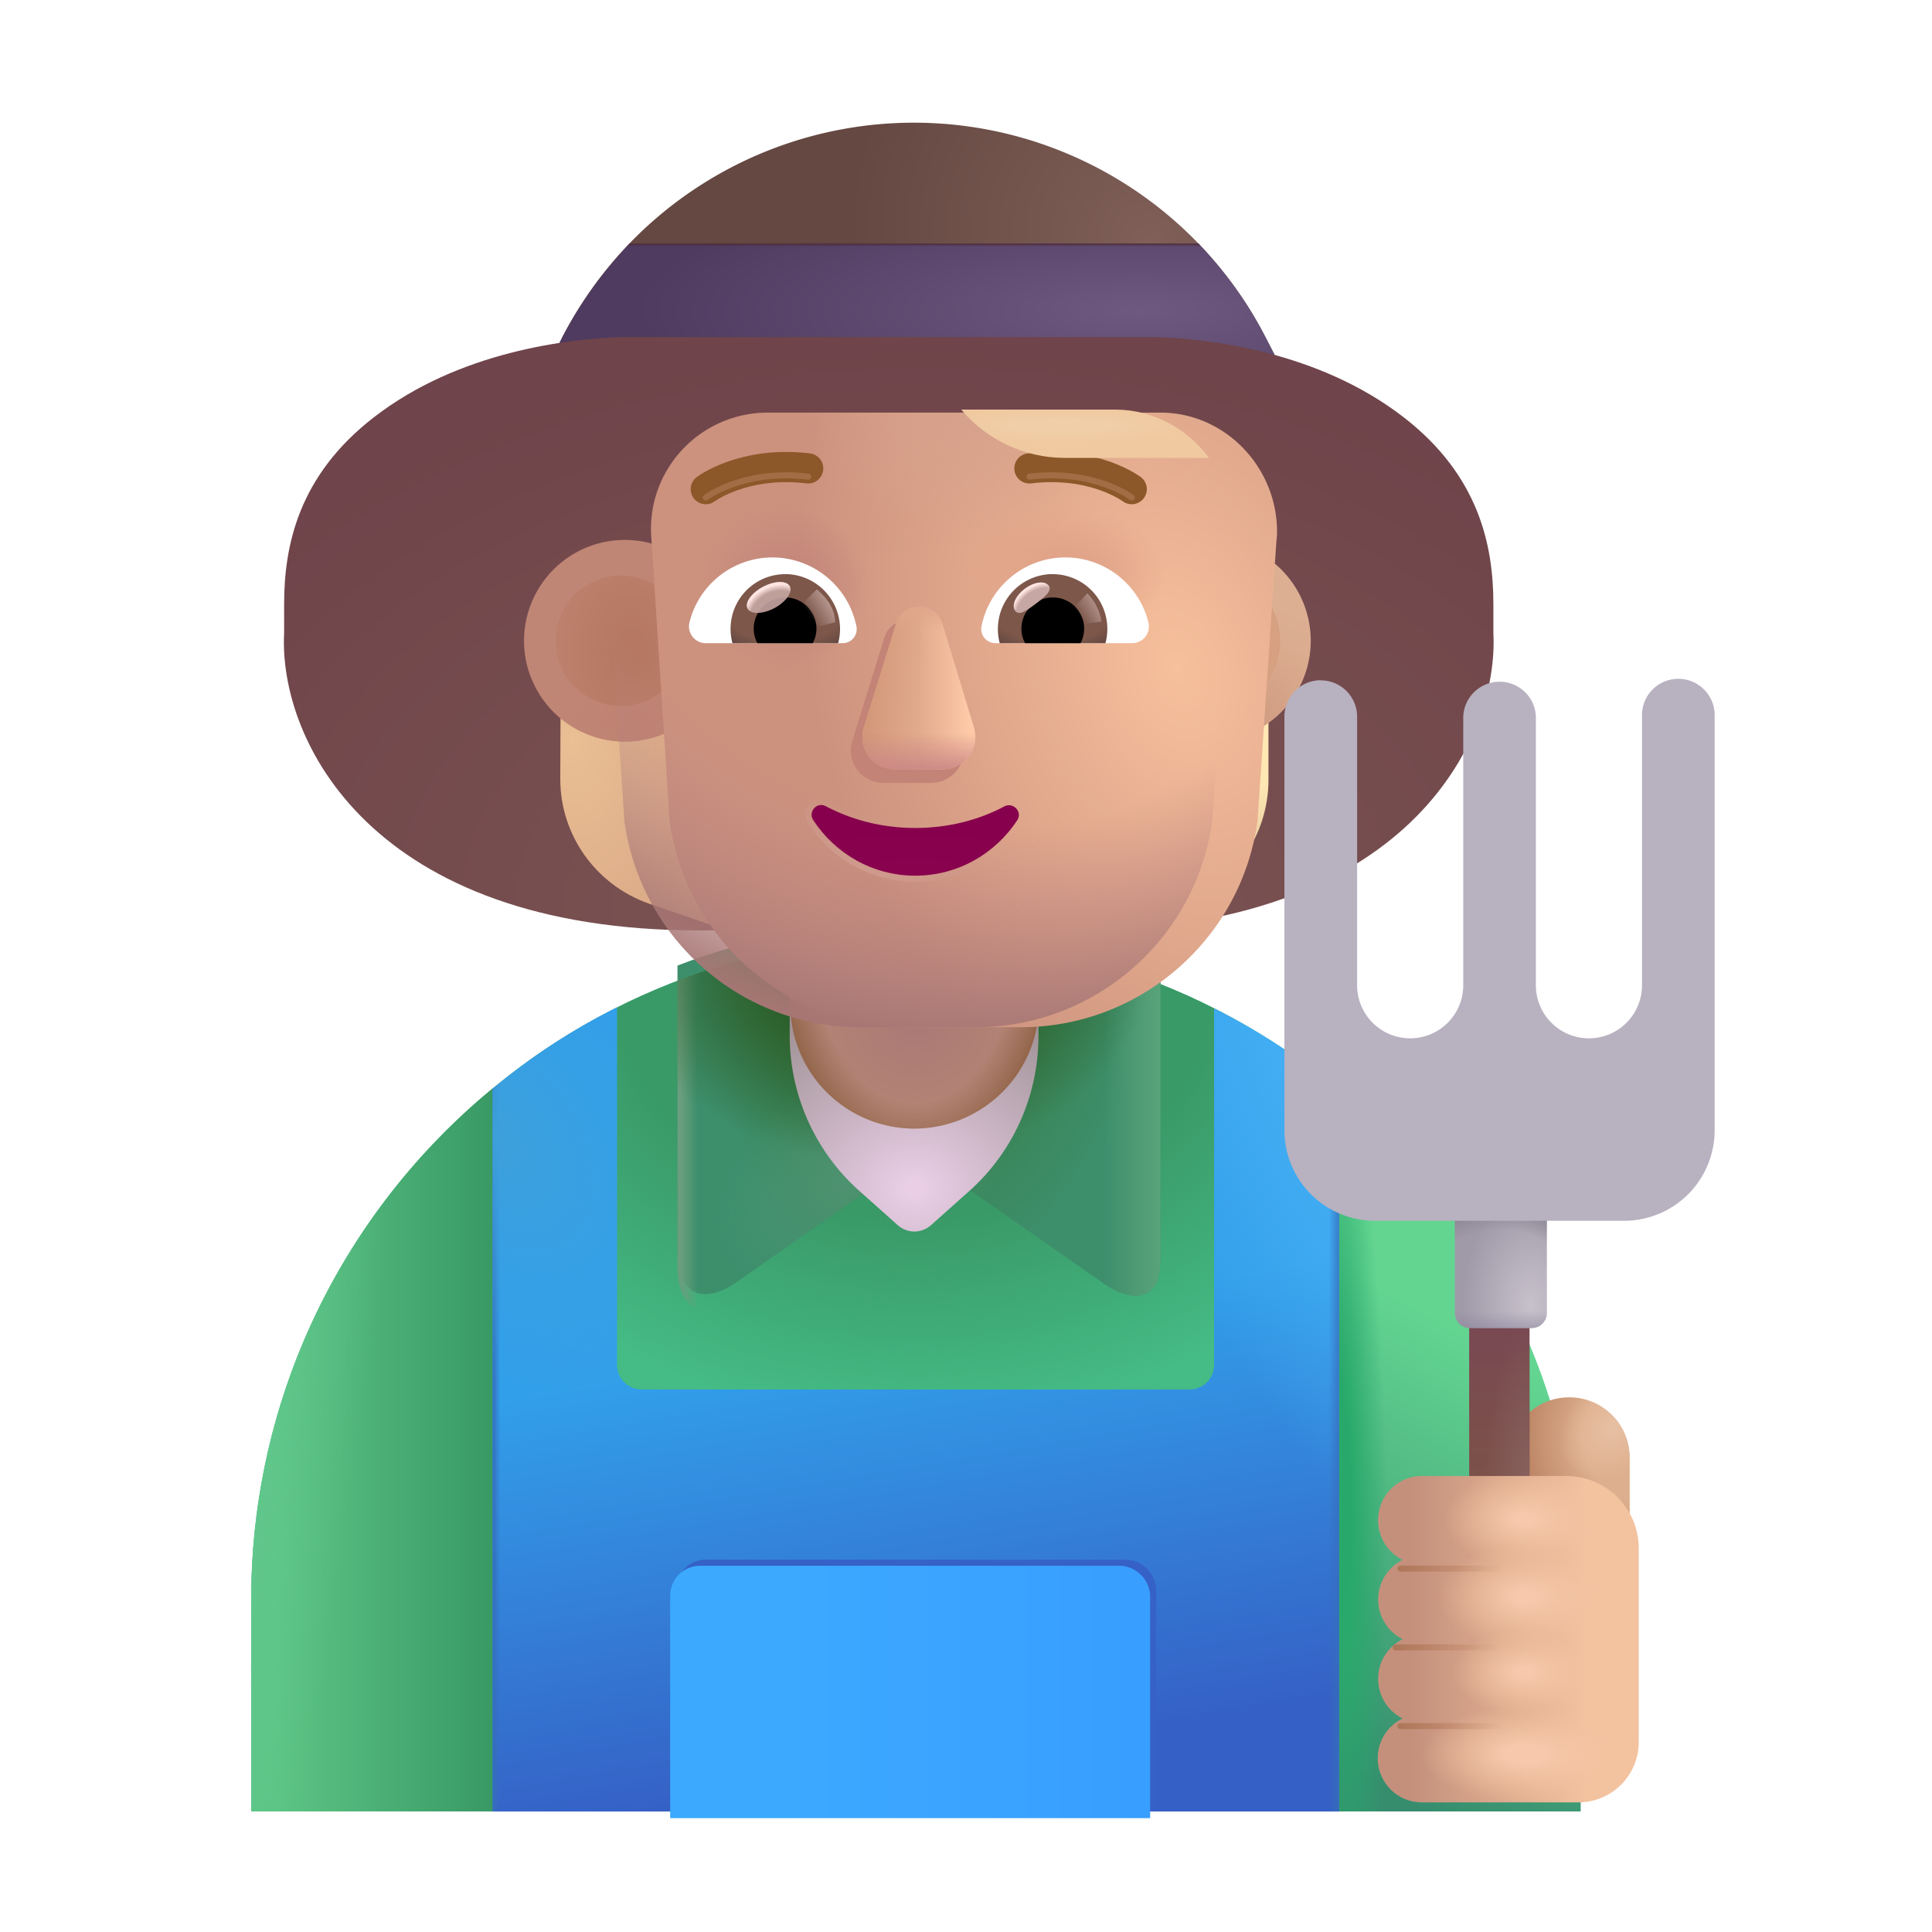 <svg xmlns="http://www.w3.org/2000/svg" width="1em" height="1em" viewBox="0 0 32 32"><g fill="none"><path fill="url(#f497id0)" d="M21.14 5.933h-12l.18-.36a6.549 6.549 0 0 1 11.65.03z"/><path fill="url(#f497id1)" d="m9.32 5.573l-.18.36h12l-.17-.33c-.3-.59-.68-1.11-1.12-1.57h-9.42c-.43.45-.81.97-1.11 1.54"/><path fill="url(#f497id1t)" d="m9.32 5.573l-.18.36h12l-.17-.33c-.3-.59-.68-1.11-1.12-1.57h-9.42c-.43.45-.81.97-1.11 1.54"/><g filter="url(#f497id14)"><path fill="url(#f497id2)" d="M10.784 4.833c-.849.031-2.678.228-4.101 1.336c-1.238.962-1.477 2.117-1.477 3.086v.476c-.094 1.781 1.445 4.93 6.883 4.93h6.264c5.437 0 6.976-3.149 6.882-4.93v-.476c0-.97-.239-2.124-1.476-3.086c-1.424-1.108-3.253-1.305-4.102-1.336z"/></g><path fill="#45BB85" d="M15.15 15.523c-6.07 0-10.99 4.91-10.99 10.98v3.5h21.98v-3.5c0-6.07-4.92-10.98-10.99-10.98"/><path fill="url(#f497id3)" d="M15.15 15.523c-6.07 0-10.99 4.91-10.99 10.98v3.5h21.98v-3.5c0-6.07-4.92-10.98-10.99-10.98"/><path fill="url(#f497id1u)" d="M8.16 30.003v-11.97h-.006a10.951 10.951 0 0 0-3.993 8.47v3.5z"/><path fill="url(#f497id4)" d="M8.16 30.003v-11.97h-.006a10.951 10.951 0 0 0-3.993 8.47v3.5z"/><path fill="url(#f497id1v)" d="M22.18 30.003v-11.97h.007a10.951 10.951 0 0 1 3.994 8.47v3.5z"/><path fill="url(#f497id5)" d="M22.18 30.003v-11.97h.007a10.951 10.951 0 0 1 3.994 8.47v3.5z"/><g filter="url(#f497id15)"><path fill="url(#f497id6)" d="m12.185 21.497l3.036-2.124l2.987 2.085c.42.324 1.013.465 1.013-.355v-4.81c-1.24-.48-2.59-.77-4-.77c-1.41 0-2.76.24-4 .72v4.691c0 .953.594.823.964.563"/><path fill="url(#f497id1w)" d="m12.185 21.497l3.036-2.124l2.987 2.085c.42.324 1.013.465 1.013-.355v-4.81c-1.24-.48-2.59-.77-4-.77c-1.41 0-2.76.24-4 .72v4.691c0 .953.594.823.964.563"/><path fill="url(#f497id7)" d="m12.185 21.497l3.036-2.124l2.987 2.085c.42.324 1.013.465 1.013-.355v-4.81c-1.24-.48-2.59-.77-4-.77c-1.41 0-2.76.24-4 .72v4.691c0 .953.594.823.964.563"/></g><path fill="url(#f497id1x)" d="m12.185 21.497l3.036-2.124l2.987 2.085c.42.324 1.013.465 1.013-.355v-4.81c-1.24-.48-2.59-.77-4-.77c-1.41 0-2.76.24-4 .72v4.691c0 .953.594.823.964.563"/><path fill="url(#f497id8)" d="m12.185 21.497l3.036-2.124l2.987 2.085c.42.324 1.013.465 1.013-.355v-4.81c-1.24-.48-2.59-.77-4-.77c-1.41 0-2.76.24-4 .72v4.691c0 .953.594.823.964.563"/><path fill="url(#f497id9)" d="m16.07 19.713l-.65.58c-.16.14-.39.14-.55 0l-.65-.58a3.449 3.449 0 0 1-1.14-2.55v-3.09c0-1.14.92-2.06 2.06-2.06c1.14 0 2.06.92 2.06 2.06v3.09c0 .97-.41 1.9-1.13 2.55"/><path fill="url(#f497ida)" d="M15.15 18.693c-1.14 0-2.06-.92-2.06-2.06v-2.56c0-1.14.92-2.06 2.06-2.06c1.14 0 2.06.92 2.06 2.06v2.56a2.07 2.07 0 0 1-2.06 2.06"/><path fill="url(#f497idb)" d="M15.15 18.693c-1.14 0-2.06-.92-2.06-2.06v-2.56c0-1.14.92-2.06 2.06-2.06c1.14 0 2.06.92 2.06 2.06v2.56a2.07 2.07 0 0 1-2.06 2.06"/><path fill="url(#f497idc)" d="M17.66 10.273v5.35l1.89-.65c.88-.3 1.46-1.13 1.46-2.06v-2.53c-1.12-.04-2.24-.08-3.35-.11"/><path fill="url(#f497idd)" d="m9.29 10.214l-.01 2.69c0 .93.59 1.75 1.46 2.06l1.89.65v-5.43c-1.1 0-2.22 0-3.34.03"/><g filter="url(#f497id16)"><path fill="#C08675" d="M10.25 12.283a1.67 1.67 0 1 0 0-3.34a1.67 1.67 0 0 0 0 3.34"/><path fill="url(#f497ide)" d="M10.25 12.283a1.67 1.67 0 1 0 0-3.34a1.67 1.67 0 0 0 0 3.34"/></g><g filter="url(#f497id17)"><path fill="url(#f497idf)" d="M10.25 11.693a1.08 1.08 0 1 0 0-2.159a1.08 1.08 0 0 0 0 2.159"/></g><path fill="url(#f497id1y)" d="M20.04 12.283a1.67 1.67 0 1 0 0-3.34a1.67 1.67 0 0 0 0 3.34"/><path fill="url(#f497idg)" d="M20.04 12.283a1.67 1.67 0 1 0 0-3.34a1.67 1.67 0 0 0 0 3.34"/><g filter="url(#f497id18)"><path fill="url(#f497idh)" d="M20.04 11.777a1.163 1.163 0 1 0 0-2.327a1.163 1.163 0 0 0 0 2.327"/></g><path fill="url(#f497id1z)" d="M22.18 18.064c-.63-.53-1.33-.99-2.07-1.36v5.9c0 .23-.18.41-.41.41h-9.07c-.23 0-.41-.18-.41-.41v-5.92c-.74.37-1.43.82-2.06 1.35v11.97h14.02z"/><path fill="url(#f497idi)" d="M22.18 18.064c-.63-.53-1.33-.99-2.07-1.36v5.9c0 .23-.18.41-.41.41h-9.07c-.23 0-.41-.18-.41-.41v-5.92c-.74.37-1.43.82-2.06 1.35v11.97h14.02z"/><path fill="url(#f497id20)" d="M22.18 18.064c-.63-.53-1.33-.99-2.07-1.36v5.9c0 .23-.18.41-.41.41h-9.07c-.23 0-.41-.18-.41-.41v-5.92c-.74.37-1.43.82-2.06 1.35v11.97h14.02z"/><path fill="url(#f497id21)" d="M22.18 18.064c-.63-.53-1.33-.99-2.07-1.36v5.9c0 .23-.18.41-.41.41h-9.07c-.23 0-.41-.18-.41-.41v-5.92c-.74.37-1.43.82-2.06 1.35v11.97h14.02z"/><path fill="url(#f497idj)" d="M22.18 18.064c-.63-.53-1.33-.99-2.07-1.36v5.9c0 .23-.18.41-.41.41h-9.07c-.23 0-.41-.18-.41-.41v-5.92c-.74.37-1.43.82-2.06 1.35v11.97h14.02z"/><g filter="url(#f497id19)"><path fill="#3661C6" d="M18.64 25.834H11.7a.49.49 0 0 0-.5.491v3.62h7.95v-3.62a.513.513 0 0 0-.51-.491"/></g><g filter="url(#f497id1a)"><path fill="url(#f497id22)" d="M18.64 25.834H11.7c-.28 0-.5.22-.5.5v3.68h7.95v-3.68a.517.517 0 0 0-.51-.5"/></g><g filter="url(#f497id1b)"><path fill="url(#f497idk)" d="m20.39 8.984l.01-.11c.04-1.09-.83-2.04-1.93-2.04h-6.5c-1.14 0-2.03.97-1.93 2.1l.3 4.65a3.948 3.948 0 0 0 3.92 3.43h1.9c1.98 0 3.66-1.47 3.92-3.43z"/></g><path fill="url(#f497idl)" d="m20.39 8.984l.01-.11c.04-1.09-.83-2.04-1.93-2.04h-6.5c-1.14 0-2.03.97-1.93 2.1l.3 4.65a3.948 3.948 0 0 0 3.92 3.43h1.9c1.98 0 3.66-1.47 3.92-3.43z"/><path fill="url(#f497idm)" d="m20.39 8.984l.01-.11c.04-1.09-.83-2.04-1.93-2.04h-6.5c-1.14 0-2.03.97-1.93 2.1l.3 4.65a3.948 3.948 0 0 0 3.92 3.43h1.9c1.98 0 3.66-1.47 3.92-3.43z"/><path fill="url(#f497idn)" d="m20.39 8.984l.01-.11c.04-1.09-.83-2.04-1.93-2.04h-6.5c-1.14 0-2.03.97-1.93 2.1l.3 4.65a3.948 3.948 0 0 0 3.92 3.43h1.9c1.98 0 3.66-1.47 3.92-3.43z"/><path fill="url(#f497ido)" d="m20.39 8.984l.01-.11c.04-1.09-.83-2.04-1.93-2.04h-6.5c-1.14 0-2.03.97-1.93 2.1l.3 4.65a3.948 3.948 0 0 0 3.92 3.43h1.9c1.98 0 3.66-1.47 3.92-3.43z"/><g filter="url(#f497id1c)"><path fill="#C48377" d="m14.648 10.558l-.53 1.71c-.11.35.15.7.52.7h.78c.37 0 .63-.35.52-.7l-.52-1.71a.403.403 0 0 0-.77 0"/></g><g filter="url(#f497id1d)"><path fill="url(#f497id23)" d="m14.84 10.333l-.53 1.71c-.11.35.15.7.52.7h.78c.37 0 .63-.35.52-.7l-.52-1.71a.403.403 0 0 0-.77 0"/><path fill="url(#f497id24)" d="m14.84 10.333l-.53 1.71c-.11.35.15.7.52.7h.78c.37 0 .63-.35.52-.7l-.52-1.71a.403.403 0 0 0-.77 0"/><path fill="url(#f497id25)" d="m14.84 10.333l-.53 1.71c-.11.35.15.7.52.7h.78c.37 0 .63-.35.52-.7l-.52-1.71a.403.403 0 0 0-.77 0"/><path fill="url(#f497id26)" d="m14.84 10.333l-.53 1.71c-.11.35.15.7.52.7h.78c.37 0 .63-.35.52-.7l-.52-1.71a.403.403 0 0 0-.77 0"/></g><g filter="url(#f497id1e)"><path stroke="url(#f497id27)" stroke-width=".1" d="M13.704 13.31c-.198-.106-.391.12-.275.3a2.069 2.069 0 0 0 1.732.944a2.07 2.07 0 0 0 1.732-.943a.203.203 0 0 0-.025-.256a.212.212 0 0 0-.25-.046a3.096 3.096 0 0 1-1.457.355a3.095 3.095 0 0 1-1.457-.354Z"/></g><path fill="url(#f497idp)" d="M15.16 13.714c-.54 0-1.05-.13-1.48-.36c-.15-.08-.3.09-.21.23c.36.55.98.92 1.69.92s1.33-.37 1.69-.92c.09-.14-.07-.3-.21-.23c-.43.23-.94.36-1.48.36"/><g filter="url(#f497id1f)"><path stroke="#8C5829" stroke-linecap="round" stroke-linejoin="round" stroke-miterlimit="10" stroke-width=".5" d="M18.745 8.302s-.625-.473-1.695-.344"/></g><g filter="url(#f497id1g)"><path stroke="#A26D45" stroke-linecap="round" stroke-linejoin="round" stroke-miterlimit="10" stroke-width=".1" d="M18.745 8.24s-.625-.474-1.695-.345"/></g><g filter="url(#f497id1h)"><path stroke="#8C5829" stroke-linecap="round" stroke-linejoin="round" stroke-miterlimit="10" stroke-width=".5" d="M11.69 8.302s.625-.473 1.696-.344"/></g><g filter="url(#f497id1i)"><path stroke="#A26D45" stroke-linecap="round" stroke-linejoin="round" stroke-miterlimit="10" stroke-width=".1" d="M11.69 8.24s.625-.474 1.696-.345"/></g><g filter="url(#f497id1j)"><path fill="url(#f497idq)" d="M17.63 7.634h2.393c-.35-.48-.922-.8-1.552-.8h-2.55c.42.5 1.05.8 1.71.8"/></g><path fill="url(#f497idr)" d="M25.993 23.144c.55 0 1 .45 1 1v2.29h-2v-2.29c0-.55.44-1 1-1"/><path fill="url(#f497ids)" d="M25.993 23.144c.55 0 1 .45 1 1v2.29h-2v-2.29c0-.55.44-1 1-1"/><path fill="url(#f497id28)" d="M25.334 21.794h-1v3h1z"/><path fill="url(#f497idt)" d="M25.334 21.794h-1v3h1z"/><path fill="url(#f497idu)" d="M24.097 20.013h1.524v1.734a.25.25 0 0 1-.25.25h-1.024a.25.25 0 0 1-.25-.25z"/><path fill="url(#f497idv)" d="M24.097 20.013h1.524v1.734a.25.25 0 0 1-.25.25h-1.024a.25.25 0 0 1-.25-.25z"/><path fill="url(#f497id29)" d="M24.097 20.013h1.524v1.734a.25.25 0 0 1-.25.25h-1.024a.25.25 0 0 1-.25-.25z"/><g filter="url(#f497id1k)"><path fill="#B8B1C0" d="M21.976 11.067a.602.602 0 0 0-.602.602v6.851a1.5 1.5 0 0 0 1.5 1.5H27a1.5 1.5 0 0 0 1.5-1.5v-6.85a.602.602 0 1 0-1.203 0v4.449a.879.879 0 0 1-1.758 0v-4.45a.602.602 0 0 0-1.203 0v4.45a.879.879 0 0 1-1.758 0v-4.45a.602.602 0 0 0-.601-.6"/></g><path fill="#fff" d="M17.647 9.233c.662 0 1.222.457 1.374 1.075a.278.278 0 0 1-.271.345h-2.264a.234.234 0 0 1-.23-.275c.127-.65.7-1.145 1.39-1.145"/><path fill="url(#f497idw)" d="M17.437 9.51a.905.905 0 0 1 .872 1.143h-1.75a.909.909 0 0 1 .877-1.144"/><path fill="#000" d="M16.918 10.415c0-.288.23-.519.519-.519a.516.516 0 0 1 .46.757h-.917a.469.469 0 0 1-.062-.238"/><g filter="url(#f497id1l)"><path fill="#C7A7A3" d="M17.37 9.7c.064.087-.07.192-.224.307c-.153.114-.267.195-.331.109c-.065-.087.007-.25.16-.364c.154-.115.33-.138.395-.051"/><path fill="url(#f497idx)" d="M17.37 9.7c.064.087-.07.192-.224.307c-.153.114-.267.195-.331.109c-.065-.087.007-.25.16-.364c.154-.115.33-.138.395-.051"/></g><g filter="url(#f497id1m)"><path fill="url(#f497id2a)" d="M18.243 10.296a.852.852 0 0 0-.235-.47l-.263.29l.119.231z"/></g><path fill="#fff" d="M12.795 9.233c-.663 0-1.223.457-1.375 1.075a.278.278 0 0 0 .272.345h2.264a.233.233 0 0 0 .23-.275a1.422 1.422 0 0 0-1.391-1.145"/><path fill="url(#f497idy)" d="M13.005 9.51a.906.906 0 0 0-.873 1.143h1.75a.931.931 0 0 0 .032-.238a.912.912 0 0 0-.91-.906"/><path fill="#000" d="M13.523 10.415a.516.516 0 0 0-.518-.519a.516.516 0 0 0-.461.757h.918a.514.514 0 0 0 .061-.238"/><g filter="url(#f497id1n)"><path fill="url(#f497id2b)" d="M13.832 10.308c0-.292-.238-.487-.302-.546l-.293.283l.18.366z"/></g><g filter="url(#f497id1o)"><ellipse cx="12.732" cy="9.896" fill="#C7A7A3" fill-opacity=".9" rx=".395" ry=".2" transform="rotate(-27.914 12.732 9.896)"/><ellipse cx="12.732" cy="9.896" fill="url(#f497idz)" rx=".395" ry=".2" transform="rotate(-27.914 12.732 9.896)"/></g><g filter="url(#f497id1p)"><path fill="url(#f497id2c)" d="M22.675 25.329c0-.401.325-.732.727-.732h2.391a1.2 1.2 0 0 1 1.2 1.2v3.206a1 1 0 0 1-1 1h-2.591a.731.731 0 0 1-.32-1.389a.735.735 0 0 1 0-1.314a.735.735 0 0 1 0-1.314a.735.735 0 0 1-.407-.657"/><path fill="url(#f497id10)" d="M22.675 25.329c0-.401.325-.732.727-.732h2.391a1.2 1.2 0 0 1 1.2 1.2v3.206a1 1 0 0 1-1 1h-2.591a.731.731 0 0 1-.32-1.389a.735.735 0 0 1 0-1.314a.735.735 0 0 1 0-1.314a.735.735 0 0 1-.407-.657"/><path fill="url(#f497id11)" d="M22.675 25.329c0-.401.325-.732.727-.732h2.391a1.2 1.2 0 0 1 1.2 1.2v3.206a1 1 0 0 1-1 1h-2.591a.731.731 0 0 1-.32-1.389a.735.735 0 0 1 0-1.314a.735.735 0 0 1 0-1.314a.735.735 0 0 1-.407-.657"/><path fill="url(#f497id12)" d="M22.675 25.329c0-.401.325-.732.727-.732h2.391a1.2 1.2 0 0 1 1.2 1.2v3.206a1 1 0 0 1-1 1h-2.591a.731.731 0 0 1-.32-1.389a.735.735 0 0 1 0-1.314a.735.735 0 0 1 0-1.314a.735.735 0 0 1-.407-.657"/><path fill="url(#f497id13)" d="M22.675 25.329c0-.401.325-.732.727-.732h2.391a1.2 1.2 0 0 1 1.2 1.2v3.206a1 1 0 0 1-1 1h-2.591a.731.731 0 0 1-.32-1.389a.735.735 0 0 1 0-1.314a.735.735 0 0 1 0-1.314a.735.735 0 0 1-.407-.657"/></g><g filter="url(#f497id1q)"><path stroke="url(#f497id2d)" stroke-linecap="round" stroke-width=".1" d="M23.195 25.981h1.797"/></g><g filter="url(#f497id1r)"><path stroke="url(#f497id2e)" stroke-linecap="round" stroke-width=".1" d="M23.117 27.286h1.797"/></g><g filter="url(#f497id1s)"><path stroke="url(#f497id2f)" stroke-linecap="round" stroke-width=".1" d="M23.195 28.59h1.797"/></g><defs><radialGradient id="f497id0" cx="0" cy="0" r="1" gradientTransform="matrix(-4.281 -2.713 2.527 -3.987 19.04 3.983)" gradientUnits="userSpaceOnUse"><stop stop-color="#7F5F58"/><stop offset="1" stop-color="#644841"/></radialGradient><radialGradient id="f497id1" cx="0" cy="0" r="1" gradientTransform="matrix(0 -2.156 8.406 0 18.914 5.145)" gradientUnits="userSpaceOnUse"><stop stop-color="#6E5980"/><stop offset="1" stop-color="#4F3B60"/></radialGradient><radialGradient id="f497id2" cx="0" cy="0" r="1" gradientTransform="matrix(0 -9.508 14.342 0 15.852 14.34)" gradientUnits="userSpaceOnUse"><stop stop-color="#7D5653"/><stop offset="1" stop-color="#6F444A"/></radialGradient><radialGradient id="f497id3" cx="0" cy="0" r="1" gradientTransform="matrix(0 7.164 -8.994 0 15.15 16.308)" gradientUnits="userSpaceOnUse"><stop offset=".53" stop-color="#399967"/><stop offset="1" stop-color="#399967" stop-opacity="0"/></radialGradient><radialGradient id="f497id4" cx="0" cy="0" r="1" gradientTransform="matrix(2.688 .438 -2.138 13.134 3.008 25.27)" gradientUnits="userSpaceOnUse"><stop stop-color="#63C890"/><stop offset="1" stop-color="#63C890" stop-opacity="0"/></radialGradient><radialGradient id="f497id5" cx="0" cy="0" r="1" gradientTransform="matrix(.795 -.018 .176 7.819 22.18 24.733)" gradientUnits="userSpaceOnUse"><stop offset=".249" stop-color="#28A96B"/><stop offset="1" stop-color="#28A96B" stop-opacity="0"/></radialGradient><radialGradient id="f497id6" cx="0" cy="0" r="1" gradientTransform="matrix(0 5.49 -3.737 0 15.22 16.177)" gradientUnits="userSpaceOnUse"><stop offset=".232" stop-color="#387C46"/><stop offset="1" stop-color="#3D8F6C"/></radialGradient><radialGradient id="f497id7" cx="0" cy="0" r="1" gradientTransform="matrix(-2.275 1.555 -.967 -1.416 14.366 19.575)" gradientUnits="userSpaceOnUse"><stop stop-color="#519473"/><stop offset="1" stop-color="#519473" stop-opacity="0"/></radialGradient><radialGradient id="f497id8" cx="0" cy="0" r="1" gradientTransform="matrix(0 3.289 -4.487 0 14.614 15.993)" gradientUnits="userSpaceOnUse"><stop offset=".344" stop-color="#2A5923"/><stop offset=".987" stop-color="#2A5923" stop-opacity="0"/></radialGradient><radialGradient id="f497id9" cx="0" cy="0" r="1" gradientTransform="matrix(0 -4.58 5.352 0 15.14 19.675)" gradientUnits="userSpaceOnUse"><stop offset=".027" stop-color="#E9CEE6"/><stop offset=".737" stop-color="#9C8F92"/></radialGradient><radialGradient id="f497ida" cx="0" cy="0" r="1" gradientTransform="matrix(0 1.88 -1.909 0 15.15 16.814)" gradientUnits="userSpaceOnUse"><stop stop-color="#AA7876"/><stop offset="1" stop-color="#B48574"/></radialGradient><radialGradient id="f497idb" cx="0" cy="0" r="1" gradientTransform="matrix(0 4.288 -2.565 0 15.15 15.353)" gradientUnits="userSpaceOnUse"><stop offset=".683" stop-color="#805333" stop-opacity="0"/><stop offset="1" stop-color="#805333"/></radialGradient><radialGradient id="f497idc" cx="0" cy="0" r="1" gradientTransform="rotate(106.239 5.797 13.813)scale(3.297 3.402)" gradientUnits="userSpaceOnUse"><stop offset=".276" stop-color="#FFE7B4"/><stop offset="1" stop-color="#CBAE89"/></radialGradient><radialGradient id="f497idd" cx="0" cy="0" r="1" gradientTransform="matrix(.368 3.361 -1.968 .215 9.477 12.253)" gradientUnits="userSpaceOnUse"><stop stop-color="#EABF94"/><stop offset="1" stop-color="#DCAB88"/></radialGradient><radialGradient id="f497ide" cx="0" cy="0" r="1" gradientTransform="matrix(-1 -1.375 1.343 -.977 10.6 12.126)" gradientUnits="userSpaceOnUse"><stop stop-color="#BF8271"/><stop offset="1" stop-color="#BF8271" stop-opacity="0"/></radialGradient><radialGradient id="f497idf" cx="0" cy="0" r="1" gradientTransform="matrix(-1.413 0 0 -2.091 10.462 10.794)" gradientUnits="userSpaceOnUse"><stop offset=".149" stop-color="#B67862"/><stop offset="1" stop-color="#BD826E"/></radialGradient><radialGradient id="f497idg" cx="0" cy="0" r="1" gradientTransform="rotate(-51.009 22.998 -15.293)scale(1.689)" gradientUnits="userSpaceOnUse"><stop stop-color="#CC9981"/><stop offset="1" stop-color="#CC9981" stop-opacity="0"/></radialGradient><radialGradient id="f497idh" cx="0" cy="0" r="1" gradientTransform="rotate(91.606 4.95 15.137)scale(1.115)" gradientUnits="userSpaceOnUse"><stop stop-color="#DBA889"/><stop offset=".912" stop-color="#D6A080"/></radialGradient><radialGradient id="f497idi" cx="0" cy="0" r="1" gradientTransform="rotate(154.069 9.139 11.707)scale(3.788 11.211)" gradientUnits="userSpaceOnUse"><stop stop-color="#47B2F6"/><stop offset="1" stop-color="#47B2F6" stop-opacity="0"/></radialGradient><radialGradient id="f497idj" cx="0" cy="0" r="1" gradientTransform="matrix(2.503 -1.906 3.004 3.945 8.16 18.833)" gradientUnits="userSpaceOnUse"><stop stop-color="#3DA0DB"/><stop offset="1" stop-color="#3AA1E0" stop-opacity="0"/></radialGradient><radialGradient id="f497idk" cx="0" cy="0" r="1" gradientTransform="rotate(163.348 8.568 6.912)scale(7.306 10.508)" gradientUnits="userSpaceOnUse"><stop stop-color="#F7C09C"/><stop offset=".821" stop-color="#CC927E"/></radialGradient><radialGradient id="f497idl" cx="0" cy="0" r="1" gradientTransform="matrix(-.649 10.437 -10.589 -.658 16.217 6.833)" gradientUnits="userSpaceOnUse"><stop offset=".661" stop-color="#BE8584" stop-opacity="0"/><stop offset="1" stop-color="#A67674"/></radialGradient><radialGradient id="f497idm" cx="0" cy="0" r="1" gradientTransform="matrix(0 -1.135 1.695 0 17.603 9.501)" gradientUnits="userSpaceOnUse"><stop offset=".328" stop-color="#E1A489"/><stop offset="1" stop-color="#E1A489" stop-opacity="0"/></radialGradient><radialGradient id="f497idn" cx="0" cy="0" r="1" gradientTransform="matrix(0 -1.327 1.397 0 13.003 9.73)" gradientUnits="userSpaceOnUse"><stop offset=".304" stop-color="#C4877B"/><stop offset="1" stop-color="#C4877B" stop-opacity="0"/></radialGradient><radialGradient id="f497ido" cx="0" cy="0" r="1" gradientTransform="matrix(1.379 2.458 -2.602 1.46 16.236 6.225)" gradientUnits="userSpaceOnUse"><stop stop-color="#D6A28D"/><stop offset="1" stop-color="#D6A28D" stop-opacity="0"/></radialGradient><radialGradient id="f497idp" cx="0" cy="0" r="1" gradientTransform="matrix(0 -.786 3.094 0 15.16 14.412)" gradientUnits="userSpaceOnUse"><stop stop-color="#89024E"/><stop offset="1" stop-color="#87004D"/></radialGradient><radialGradient id="f497idq" cx="0" cy="0" r="1" gradientTransform="matrix(2.141 0 0 .278 17.602 7.099)" gradientUnits="userSpaceOnUse"><stop offset=".252" stop-color="#F0CFA8"/><stop offset="1" stop-color="#F0C9A0"/></radialGradient><radialGradient id="f497idr" cx="0" cy="0" r="1" gradientTransform="matrix(-1.999 1.365 -1.34 -1.963 27.34 23.792)" gradientUnits="userSpaceOnUse"><stop offset=".464" stop-color="#DEAF8E"/><stop offset="1" stop-color="#B27959"/></radialGradient><radialGradient id="f497ids" cx="0" cy="0" r="1" gradientTransform="matrix(.788 -.6 .46 .604 26.75 23.641)" gradientUnits="userSpaceOnUse"><stop offset=".132" stop-color="#E6BEA1"/><stop offset="1" stop-color="#E6BEA1" stop-opacity="0"/></radialGradient><radialGradient id="f497idt" cx="0" cy="0" r="1" gradientTransform="matrix(0 -2.851 .748 0 25.334 24.794)" gradientUnits="userSpaceOnUse"><stop stop-color="#88625F"/><stop offset="1" stop-color="#88625F" stop-opacity="0"/></radialGradient><radialGradient id="f497idu" cx="0" cy="0" r="1" gradientTransform="matrix(0 -1.828 1.141 0 25.357 21.614)" gradientUnits="userSpaceOnUse"><stop stop-color="#C7C1CC"/><stop offset="1" stop-color="#A099A8"/></radialGradient><radialGradient id="f497idv" cx="0" cy="0" r="1" gradientTransform="matrix(0 -2.148 2.011 0 24.86 21.997)" gradientUnits="userSpaceOnUse"><stop offset=".76" stop-color="#85808C" stop-opacity="0"/><stop offset="1" stop-color="#85808C"/></radialGradient><radialGradient id="f497idw" cx="0" cy="0" r="1" gradientTransform="matrix(0 .823 -1.309 0 17.434 9.993)" gradientUnits="userSpaceOnUse"><stop offset=".802" stop-color="#7D574A"/><stop offset="1" stop-color="#694B43"/><stop offset="1" stop-color="#804D49"/><stop offset="1" stop-color="#664842"/></radialGradient><radialGradient id="f497idx" cx="0" cy="0" r="1" gradientTransform="matrix(-.235 -.303 .417 -.324 17.203 10.079)" gradientUnits="userSpaceOnUse"><stop offset=".766" stop-color="#FFE6E2" stop-opacity="0"/><stop offset=".966" stop-color="#FFE6E2"/></radialGradient><radialGradient id="f497idy" cx="0" cy="0" r="1" gradientTransform="matrix(0 .823 -1.309 0 13.007 9.993)" gradientUnits="userSpaceOnUse"><stop offset=".802" stop-color="#7D574A"/><stop offset="1" stop-color="#694B43"/><stop offset="1" stop-color="#804D49"/><stop offset="1" stop-color="#664842"/></radialGradient><radialGradient id="f497idz" cx="0" cy="0" r="1" gradientTransform="matrix(-.008 -.501 .603 -.009 12.716 10.216)" gradientUnits="userSpaceOnUse"><stop offset=".766" stop-color="#FFE6E2" stop-opacity="0"/><stop offset=".966" stop-color="#FFE6E2"/></radialGradient><radialGradient id="f497id10" cx="0" cy="0" r="1" gradientTransform="matrix(0 .802 -1.354 0 25.112 25.308)" gradientUnits="userSpaceOnUse"><stop offset=".106" stop-color="#F8C8AD"/><stop offset="1" stop-color="#F2C49E" stop-opacity="0"/></radialGradient><radialGradient id="f497id11" cx="0" cy="0" r="1" gradientTransform="matrix(0 .859 -1.452 0 25.112 26.602)" gradientUnits="userSpaceOnUse"><stop offset=".109" stop-color="#F8C8AD"/><stop offset="1" stop-color="#F2C49E" stop-opacity="0"/></radialGradient><radialGradient id="f497id12" cx="0" cy="0" r="1" gradientTransform="matrix(0 .719 -1.214 0 25.112 27.852)" gradientUnits="userSpaceOnUse"><stop offset=".109" stop-color="#F8C8AD"/><stop offset="1" stop-color="#F2C49E" stop-opacity="0"/></radialGradient><radialGradient id="f497id13" cx="0" cy="0" r="1" gradientTransform="matrix(0 .799 -1.727 0 25.112 29.204)" gradientUnits="userSpaceOnUse"><stop offset=".186" stop-color="#F8C8AD"/><stop offset="1" stop-color="#F2C49E" stop-opacity="0"/></radialGradient><filter id="f497id14" width="20.537" height="10.328" x="4.702" y="4.833" color-interpolation-filters="sRGB" filterUnits="userSpaceOnUse"><feFlood flood-opacity="0" result="BackgroundImageFix"/><feBlend in="SourceGraphic" in2="BackgroundImageFix" result="shape"/><feColorMatrix in="SourceAlpha" result="hardAlpha" values="0 0 0 0 0 0 0 0 0 0 0 0 0 0 0 0 0 0 127 0"/><feOffset dy=".5"/><feGaussianBlur stdDeviation=".25"/><feComposite in2="hardAlpha" k2="-1" k3="1" operator="arithmetic"/><feColorMatrix values="0 0 0 0 0.478 0 0 0 0 0.384 0 0 0 0 0.369 0 0 0 1 0"/><feBlend in2="shape" result="effect1_innerShadow_4002_1810"/><feColorMatrix in="SourceAlpha" result="hardAlpha" values="0 0 0 0 0 0 0 0 0 0 0 0 0 0 0 0 0 0 127 0"/><feOffset dx="-.5" dy=".25"/><feGaussianBlur stdDeviation=".375"/><feComposite in2="hardAlpha" k2="-1" k3="1" operator="arithmetic"/><feColorMatrix values="0 0 0 0 0.388 0 0 0 0 0.243 0 0 0 0 0.251 0 0 0 1 0"/><feBlend in2="effect1_innerShadow_4002_1810" result="effect2_innerShadow_4002_1810"/></filter><filter id="f497id15" width="8" height="6.44" x="11.221" y="15.273" color-interpolation-filters="sRGB" filterUnits="userSpaceOnUse"><feFlood flood-opacity="0" result="BackgroundImageFix"/><feBlend in="SourceGraphic" in2="BackgroundImageFix" result="shape"/><feColorMatrix in="SourceAlpha" result="hardAlpha" values="0 0 0 0 0 0 0 0 0 0 0 0 0 0 0 0 0 0 127 0"/><feOffset dy="-.25"/><feGaussianBlur stdDeviation=".175"/><feComposite in2="hardAlpha" k2="-1" k3="1" operator="arithmetic"/><feColorMatrix values="0 0 0 0 0.11 0 0 0 0 0.475 0 0 0 0 0.333 0 0 0 1 0"/><feBlend in2="shape" result="effect1_innerShadow_4002_1810"/></filter><filter id="f497id16" width="3.44" height="3.34" x="8.581" y="8.943" color-interpolation-filters="sRGB" filterUnits="userSpaceOnUse"><feFlood flood-opacity="0" result="BackgroundImageFix"/><feBlend in="SourceGraphic" in2="BackgroundImageFix" result="shape"/><feColorMatrix in="SourceAlpha" result="hardAlpha" values="0 0 0 0 0 0 0 0 0 0 0 0 0 0 0 0 0 0 127 0"/><feOffset dx=".1"/><feGaussianBlur stdDeviation=".125"/><feComposite in2="hardAlpha" k2="-1" k3="1" operator="arithmetic"/><feColorMatrix values="0 0 0 0 0.808 0 0 0 0 0.592 0 0 0 0 0.502 0 0 0 1 0"/><feBlend in2="shape" result="effect1_innerShadow_4002_1810"/></filter><filter id="f497id17" width="2.658" height="2.658" x="8.922" y="9.284" color-interpolation-filters="sRGB" filterUnits="userSpaceOnUse"><feFlood flood-opacity="0" result="BackgroundImageFix"/><feBlend in="SourceGraphic" in2="BackgroundImageFix" result="shape"/><feGaussianBlur result="effect1_foregroundBlur_4002_1810" stdDeviation=".125"/></filter><filter id="f497id18" width="2.827" height="2.827" x="18.627" y="9.2" color-interpolation-filters="sRGB" filterUnits="userSpaceOnUse"><feFlood flood-opacity="0" result="BackgroundImageFix"/><feBlend in="SourceGraphic" in2="BackgroundImageFix" result="shape"/><feGaussianBlur result="effect1_foregroundBlur_4002_1810" stdDeviation=".125"/></filter><filter id="f497id19" width="8.45" height="4.612" x="10.951" y="25.584" color-interpolation-filters="sRGB" filterUnits="userSpaceOnUse"><feFlood flood-opacity="0" result="BackgroundImageFix"/><feBlend in="SourceGraphic" in2="BackgroundImageFix" result="shape"/><feGaussianBlur result="effect1_foregroundBlur_4002_1810" stdDeviation=".125"/></filter><filter id="f497id1a" width="8.05" height="4.28" x="11.101" y="25.834" color-interpolation-filters="sRGB" filterUnits="userSpaceOnUse"><feFlood flood-opacity="0" result="BackgroundImageFix"/><feBlend in="SourceGraphic" in2="BackgroundImageFix" result="shape"/><feColorMatrix in="SourceAlpha" result="hardAlpha" values="0 0 0 0 0 0 0 0 0 0 0 0 0 0 0 0 0 0 127 0"/><feOffset dx="-.1" dy=".1"/><feGaussianBlur stdDeviation=".1"/><feComposite in2="hardAlpha" k2="-1" k3="1" operator="arithmetic"/><feColorMatrix values="0 0 0 0 0.259 0 0 0 0 0.675 0 0 0 0 1 0 0 0 1 0"/><feBlend in2="shape" result="effect1_innerShadow_4002_1810"/></filter><filter id="f497id1b" width="10.869" height="10.18" x="10.033" y="6.833" color-interpolation-filters="sRGB" filterUnits="userSpaceOnUse"><feFlood flood-opacity="0" result="BackgroundImageFix"/><feBlend in="SourceGraphic" in2="BackgroundImageFix" result="shape"/><feColorMatrix in="SourceAlpha" result="hardAlpha" values="0 0 0 0 0 0 0 0 0 0 0 0 0 0 0 0 0 0 127 0"/><feOffset dx=".75"/><feGaussianBlur stdDeviation=".25"/><feComposite in2="hardAlpha" k2="-1" k3="1" operator="arithmetic"/><feColorMatrix values="0 0 0 0 0.835 0 0 0 0 0.612 0 0 0 0 0.514 0 0 0 1 0"/><feBlend in2="shape" result="effect1_innerShadow_4002_1810"/></filter><filter id="f497id1c" width="3.871" height="4.695" x="13.092" y="9.273" color-interpolation-filters="sRGB" filterUnits="userSpaceOnUse"><feFlood flood-opacity="0" result="BackgroundImageFix"/><feBlend in="SourceGraphic" in2="BackgroundImageFix" result="shape"/><feGaussianBlur result="effect1_foregroundBlur_4002_1810" stdDeviation=".5"/></filter><filter id="f497id1d" width="2.071" height="2.895" x="14.185" y="9.948" color-interpolation-filters="sRGB" filterUnits="userSpaceOnUse"><feFlood flood-opacity="0" result="BackgroundImageFix"/><feBlend in="SourceGraphic" in2="BackgroundImageFix" result="shape"/><feGaussianBlur result="effect1_foregroundBlur_4002_1810" stdDeviation=".05"/></filter><filter id="f497id1e" width="3.833" height="1.572" x="13.244" y="13.132" color-interpolation-filters="sRGB" filterUnits="userSpaceOnUse"><feFlood flood-opacity="0" result="BackgroundImageFix"/><feBlend in="SourceGraphic" in2="BackgroundImageFix" result="shape"/><feGaussianBlur result="effect1_foregroundBlur_4002_1810" stdDeviation=".05"/></filter><filter id="f497id1f" width="2.195" height="1.016" x="16.799" y="7.536" color-interpolation-filters="sRGB" filterUnits="userSpaceOnUse"><feFlood flood-opacity="0" result="BackgroundImageFix"/><feBlend in="SourceGraphic" in2="BackgroundImageFix" result="shape"/><feColorMatrix in="SourceAlpha" result="hardAlpha" values="0 0 0 0 0 0 0 0 0 0 0 0 0 0 0 0 0 0 127 0"/><feOffset dy="-.2"/><feGaussianBlur stdDeviation=".075"/><feComposite in2="hardAlpha" k2="-1" k3="1" operator="arithmetic"/><feColorMatrix values="0 0 0 0 0.471 0 0 0 0 0.267 0 0 0 0 0.169 0 0 0 1 0"/><feBlend in2="shape" result="effect1_innerShadow_4002_1810"/></filter><filter id="f497id1g" width="2.095" height=".766" x="16.85" y="7.673" color-interpolation-filters="sRGB" filterUnits="userSpaceOnUse"><feFlood flood-opacity="0" result="BackgroundImageFix"/><feBlend in="SourceGraphic" in2="BackgroundImageFix" result="shape"/><feGaussianBlur result="effect1_foregroundBlur_4002_1810" stdDeviation=".075"/></filter><filter id="f497id1h" width="2.195" height="1.016" x="11.44" y="7.536" color-interpolation-filters="sRGB" filterUnits="userSpaceOnUse"><feFlood flood-opacity="0" result="BackgroundImageFix"/><feBlend in="SourceGraphic" in2="BackgroundImageFix" result="shape"/><feColorMatrix in="SourceAlpha" result="hardAlpha" values="0 0 0 0 0 0 0 0 0 0 0 0 0 0 0 0 0 0 127 0"/><feOffset dy="-.2"/><feGaussianBlur stdDeviation=".075"/><feComposite in2="hardAlpha" k2="-1" k3="1" operator="arithmetic"/><feColorMatrix values="0 0 0 0 0.471 0 0 0 0 0.267 0 0 0 0 0.169 0 0 0 1 0"/><feBlend in2="shape" result="effect1_innerShadow_4002_1810"/></filter><filter id="f497id1i" width="2.095" height=".766" x="11.49" y="7.673" color-interpolation-filters="sRGB" filterUnits="userSpaceOnUse"><feFlood flood-opacity="0" result="BackgroundImageFix"/><feBlend in="SourceGraphic" in2="BackgroundImageFix" result="shape"/><feGaussianBlur result="effect1_foregroundBlur_4002_1810" stdDeviation=".075"/></filter><filter id="f497id1j" width="4.103" height=".85" x="15.921" y="6.784" color-interpolation-filters="sRGB" filterUnits="userSpaceOnUse"><feFlood flood-opacity="0" result="BackgroundImageFix"/><feBlend in="SourceGraphic" in2="BackgroundImageFix" result="shape"/><feColorMatrix in="SourceAlpha" result="hardAlpha" values="0 0 0 0 0 0 0 0 0 0 0 0 0 0 0 0 0 0 127 0"/><feOffset dy="-.05"/><feGaussianBlur stdDeviation=".05"/><feComposite in2="hardAlpha" k2="-1" k3="1" operator="arithmetic"/><feColorMatrix values="0 0 0 0 0.937 0 0 0 0 0.729 0 0 0 0 0.604 0 0 0 1 0"/><feBlend in2="shape" result="effect1_innerShadow_4002_1810"/></filter><filter id="f497id1k" width="7.625" height="9.853" x="21.074" y="10.667" color-interpolation-filters="sRGB" filterUnits="userSpaceOnUse"><feFlood flood-opacity="0" result="BackgroundImageFix"/><feBlend in="SourceGraphic" in2="BackgroundImageFix" result="shape"/><feColorMatrix in="SourceAlpha" result="hardAlpha" values="0 0 0 0 0 0 0 0 0 0 0 0 0 0 0 0 0 0 127 0"/><feOffset dx=".2" dy="-.4"/><feGaussianBlur stdDeviation=".375"/><feComposite in2="hardAlpha" k2="-1" k3="1" operator="arithmetic"/><feColorMatrix values="0 0 0 0 0.529 0 0 0 0 0.471 0 0 0 0 0.588 0 0 0 1 0"/><feBlend in2="shape" result="effect1_innerShadow_4002_1810"/><feColorMatrix in="SourceAlpha" result="hardAlpha" values="0 0 0 0 0 0 0 0 0 0 0 0 0 0 0 0 0 0 127 0"/><feOffset dx="-.3" dy=".5"/><feGaussianBlur stdDeviation=".25"/><feComposite in2="hardAlpha" k2="-1" k3="1" operator="arithmetic"/><feColorMatrix values="0 0 0 0 0.784 0 0 0 0 0.776 0 0 0 0 0.796 0 0 0 1 0"/><feBlend in2="effect1_innerShadow_4002_1810" result="effect2_innerShadow_4002_1810"/><feColorMatrix in="SourceAlpha" result="hardAlpha" values="0 0 0 0 0 0 0 0 0 0 0 0 0 0 0 0 0 0 127 0"/><feOffset dy=".1"/><feGaussianBlur stdDeviation=".2"/><feComposite in2="hardAlpha" k2="-1" k3="1" operator="arithmetic"/><feColorMatrix values="0 0 0 0 0.518 0 0 0 0 0.518 0 0 0 0 0.545 0 0 0 1 0"/><feBlend in2="effect2_innerShadow_4002_1810" result="effect3_innerShadow_4002_1810"/></filter><filter id="f497id1l" width=".795" height=".703" x="16.691" y="9.548" color-interpolation-filters="sRGB" filterUnits="userSpaceOnUse"><feFlood flood-opacity="0" result="BackgroundImageFix"/><feBlend in="SourceGraphic" in2="BackgroundImageFix" result="shape"/><feGaussianBlur result="effect1_foregroundBlur_4002_1810" stdDeviation=".05"/></filter><filter id="f497id1m" width=".898" height=".921" x="17.545" y="9.626" color-interpolation-filters="sRGB" filterUnits="userSpaceOnUse"><feFlood flood-opacity="0" result="BackgroundImageFix"/><feBlend in="SourceGraphic" in2="BackgroundImageFix" result="shape"/><feGaussianBlur result="effect1_foregroundBlur_4002_1810" stdDeviation=".1"/></filter><filter id="f497id1n" width=".995" height="1.05" x="13.037" y="9.562" color-interpolation-filters="sRGB" filterUnits="userSpaceOnUse"><feFlood flood-opacity="0" result="BackgroundImageFix"/><feBlend in="SourceGraphic" in2="BackgroundImageFix" result="shape"/><feGaussianBlur result="effect1_foregroundBlur_4002_1810" stdDeviation=".1"/></filter><filter id="f497id1o" width=".923" height=".712" x="12.27" y="9.54" color-interpolation-filters="sRGB" filterUnits="userSpaceOnUse"><feFlood flood-opacity="0" result="BackgroundImageFix"/><feBlend in="SourceGraphic" in2="BackgroundImageFix" result="shape"/><feGaussianBlur result="effect1_foregroundBlur_4002_1810" stdDeviation=".05"/></filter><filter id="f497id1p" width="4.468" height="5.556" x="22.675" y="24.447" color-interpolation-filters="sRGB" filterUnits="userSpaceOnUse"><feFlood flood-opacity="0" result="BackgroundImageFix"/><feBlend in="SourceGraphic" in2="BackgroundImageFix" result="shape"/><feColorMatrix in="SourceAlpha" result="hardAlpha" values="0 0 0 0 0 0 0 0 0 0 0 0 0 0 0 0 0 0 127 0"/><feOffset dx=".15" dy="-.15"/><feGaussianBlur stdDeviation=".5"/><feComposite in2="hardAlpha" k2="-1" k3="1" operator="arithmetic"/><feColorMatrix values="0 0 0 0 0.659 0 0 0 0 0.443 0 0 0 0 0.412 0 0 0 1 0"/><feBlend in2="shape" result="effect1_innerShadow_4002_1810"/></filter><filter id="f497id1q" width="2.097" height=".3" x="23.045" y="25.831" color-interpolation-filters="sRGB" filterUnits="userSpaceOnUse"><feFlood flood-opacity="0" result="BackgroundImageFix"/><feBlend in="SourceGraphic" in2="BackgroundImageFix" result="shape"/><feGaussianBlur result="effect1_foregroundBlur_4002_1810" stdDeviation=".05"/></filter><filter id="f497id1r" width="2.097" height=".3" x="22.967" y="27.136" color-interpolation-filters="sRGB" filterUnits="userSpaceOnUse"><feFlood flood-opacity="0" result="BackgroundImageFix"/><feBlend in="SourceGraphic" in2="BackgroundImageFix" result="shape"/><feGaussianBlur result="effect1_foregroundBlur_4002_1810" stdDeviation=".05"/></filter><filter id="f497id1s" width="2.097" height=".3" x="23.045" y="28.441" color-interpolation-filters="sRGB" filterUnits="userSpaceOnUse"><feFlood flood-opacity="0" result="BackgroundImageFix"/><feBlend in="SourceGraphic" in2="BackgroundImageFix" result="shape"/><feGaussianBlur result="effect1_foregroundBlur_4002_1810" stdDeviation=".05"/></filter><linearGradient id="f497id1t" x1="15.141" x2="15.141" y1="4.033" y2="4.087" gradientUnits="userSpaceOnUse"><stop stop-color="#4E2D3A"/><stop offset="1" stop-color="#4E2D3A" stop-opacity="0"/></linearGradient><linearGradient id="f497id1u" x1="8.161" x2="4.57" y1="28.458" y2="28.458" gradientUnits="userSpaceOnUse"><stop stop-color="#399965"/><stop offset="1" stop-color="#5CC585"/></linearGradient><linearGradient id="f497id1v" x1="25.723" x2="22.181" y1="22.888" y2="29.194" gradientUnits="userSpaceOnUse"><stop stop-color="#63D591"/><stop offset="1" stop-color="#368D6E"/></linearGradient><linearGradient id="f497id1w" x1="19.221" x2="18.286" y1="18.52" y2="18.52" gradientUnits="userSpaceOnUse"><stop stop-color="#5AA37A"/><stop offset="1" stop-color="#5AA37A" stop-opacity="0"/></linearGradient><linearGradient id="f497id1x" x1="11.221" x2="11.555" y1="18.52" y2="18.52" gradientUnits="userSpaceOnUse"><stop offset=".143" stop-color="#6A9E7E"/><stop offset="1" stop-color="#6A9E7E" stop-opacity="0"/></linearGradient><linearGradient id="f497id1y" x1="21.147" x2="20.041" y1="9.783" y2="12.283" gradientUnits="userSpaceOnUse"><stop stop-color="#DCAF93"/><stop offset="1" stop-color="#D9A385"/></linearGradient><linearGradient id="f497id1z" x1="16.383" x2="15.171" y1="29.145" y2="22.02" gradientUnits="userSpaceOnUse"><stop stop-color="#3560C5"/><stop offset="1" stop-color="#329FEA"/></linearGradient><linearGradient id="f497id20" x1="22.234" x2="22.008" y1="29.677" y2="29.677" gradientUnits="userSpaceOnUse"><stop stop-color="#356EBB"/><stop offset="1" stop-color="#356EBB" stop-opacity="0"/></linearGradient><linearGradient id="f497id21" x1="8.161" x2="8.285" y1="29.677" y2="29.677" gradientUnits="userSpaceOnUse"><stop stop-color="#356EBB"/><stop offset="1" stop-color="#356EBB" stop-opacity="0"/></linearGradient><linearGradient id="f497id22" x1="13.008" x2="19.539" y1="28.364" y2="28.364" gradientUnits="userSpaceOnUse"><stop stop-color="#3CA9FF"/><stop offset="1" stop-color="#389DFF"/></linearGradient><linearGradient id="f497id23" x1="15.221" x2="16.073" y1="11.766" y2="11.766" gradientUnits="userSpaceOnUse"><stop stop-color="#E1AA8C"/><stop offset="1" stop-color="#FECAA8"/></linearGradient><linearGradient id="f497id24" x1="14.152" x2="15.222" y1="11.622" y2="11.685" gradientUnits="userSpaceOnUse"><stop stop-color="#D29879" stop-opacity=".915"/><stop offset=".203" stop-color="#D29879"/><stop offset="1" stop-color="#D29879" stop-opacity="0"/></linearGradient><linearGradient id="f497id25" x1="15.221" x2="15.221" y1="12.137" y2="12.929" gradientUnits="userSpaceOnUse"><stop stop-color="#CB8685" stop-opacity="0"/><stop offset=".845" stop-color="#CB8685"/></linearGradient><linearGradient id="f497id26" x1="15.221" x2="15.221" y1="10.048" y2="10.438" gradientUnits="userSpaceOnUse"><stop stop-color="#E0A78C"/><stop offset="1" stop-color="#E0A78C" stop-opacity="0"/></linearGradient><linearGradient id="f497id27" x1="13.878" x2="14.232" y1="14.244" y2="13.338" gradientUnits="userSpaceOnUse"><stop stop-color="#CF9A8C"/><stop offset="1" stop-color="#CF9A8C" stop-opacity="0"/></linearGradient><linearGradient id="f497id28" x1="24.831" x2="24.831" y1="21.614" y2="24.794" gradientUnits="userSpaceOnUse"><stop stop-color="#784853"/><stop offset=".997" stop-color="#7D5248"/></linearGradient><linearGradient id="f497id29" x1="24.859" x2="24.859" y1="22.317" y2="21.723" gradientUnits="userSpaceOnUse"><stop stop-color="#89829D"/><stop offset="1" stop-color="#89829D" stop-opacity="0"/></linearGradient><linearGradient id="f497id2a" x1="18.224" x2="17.905" y1="10.048" y2="10.244" gradientUnits="userSpaceOnUse"><stop stop-color="#B4948D"/><stop offset="1" stop-color="#B4948D" stop-opacity="0"/></linearGradient><linearGradient id="f497id2b" x1="13.762" x2="13.443" y1="10.048" y2="10.244" gradientUnits="userSpaceOnUse"><stop stop-color="#B4948D"/><stop offset="1" stop-color="#B4948D" stop-opacity="0"/></linearGradient><linearGradient id="f497id2c" x1="26.703" x2="22.675" y1="28.066" y2="28.066" gradientUnits="userSpaceOnUse"><stop offset=".146" stop-color="#F3C29F"/><stop offset=".861" stop-color="#C4907C"/></linearGradient><linearGradient id="f497id2d" x1="23.195" x2="24.904" y1="26.059" y2="26.059" gradientUnits="userSpaceOnUse"><stop stop-color="#AE7759"/><stop offset="1" stop-color="#C08666" stop-opacity="0"/></linearGradient><linearGradient id="f497id2e" x1="23.117" x2="24.826" y1="27.364" y2="27.364" gradientUnits="userSpaceOnUse"><stop stop-color="#AE7759"/><stop offset="1" stop-color="#C08666" stop-opacity="0"/></linearGradient><linearGradient id="f497id2f" x1="23.195" x2="24.904" y1="28.669" y2="28.669" gradientUnits="userSpaceOnUse"><stop stop-color="#AE7759"/><stop offset="1" stop-color="#C08666" stop-opacity="0"/></linearGradient></defs></g></svg>